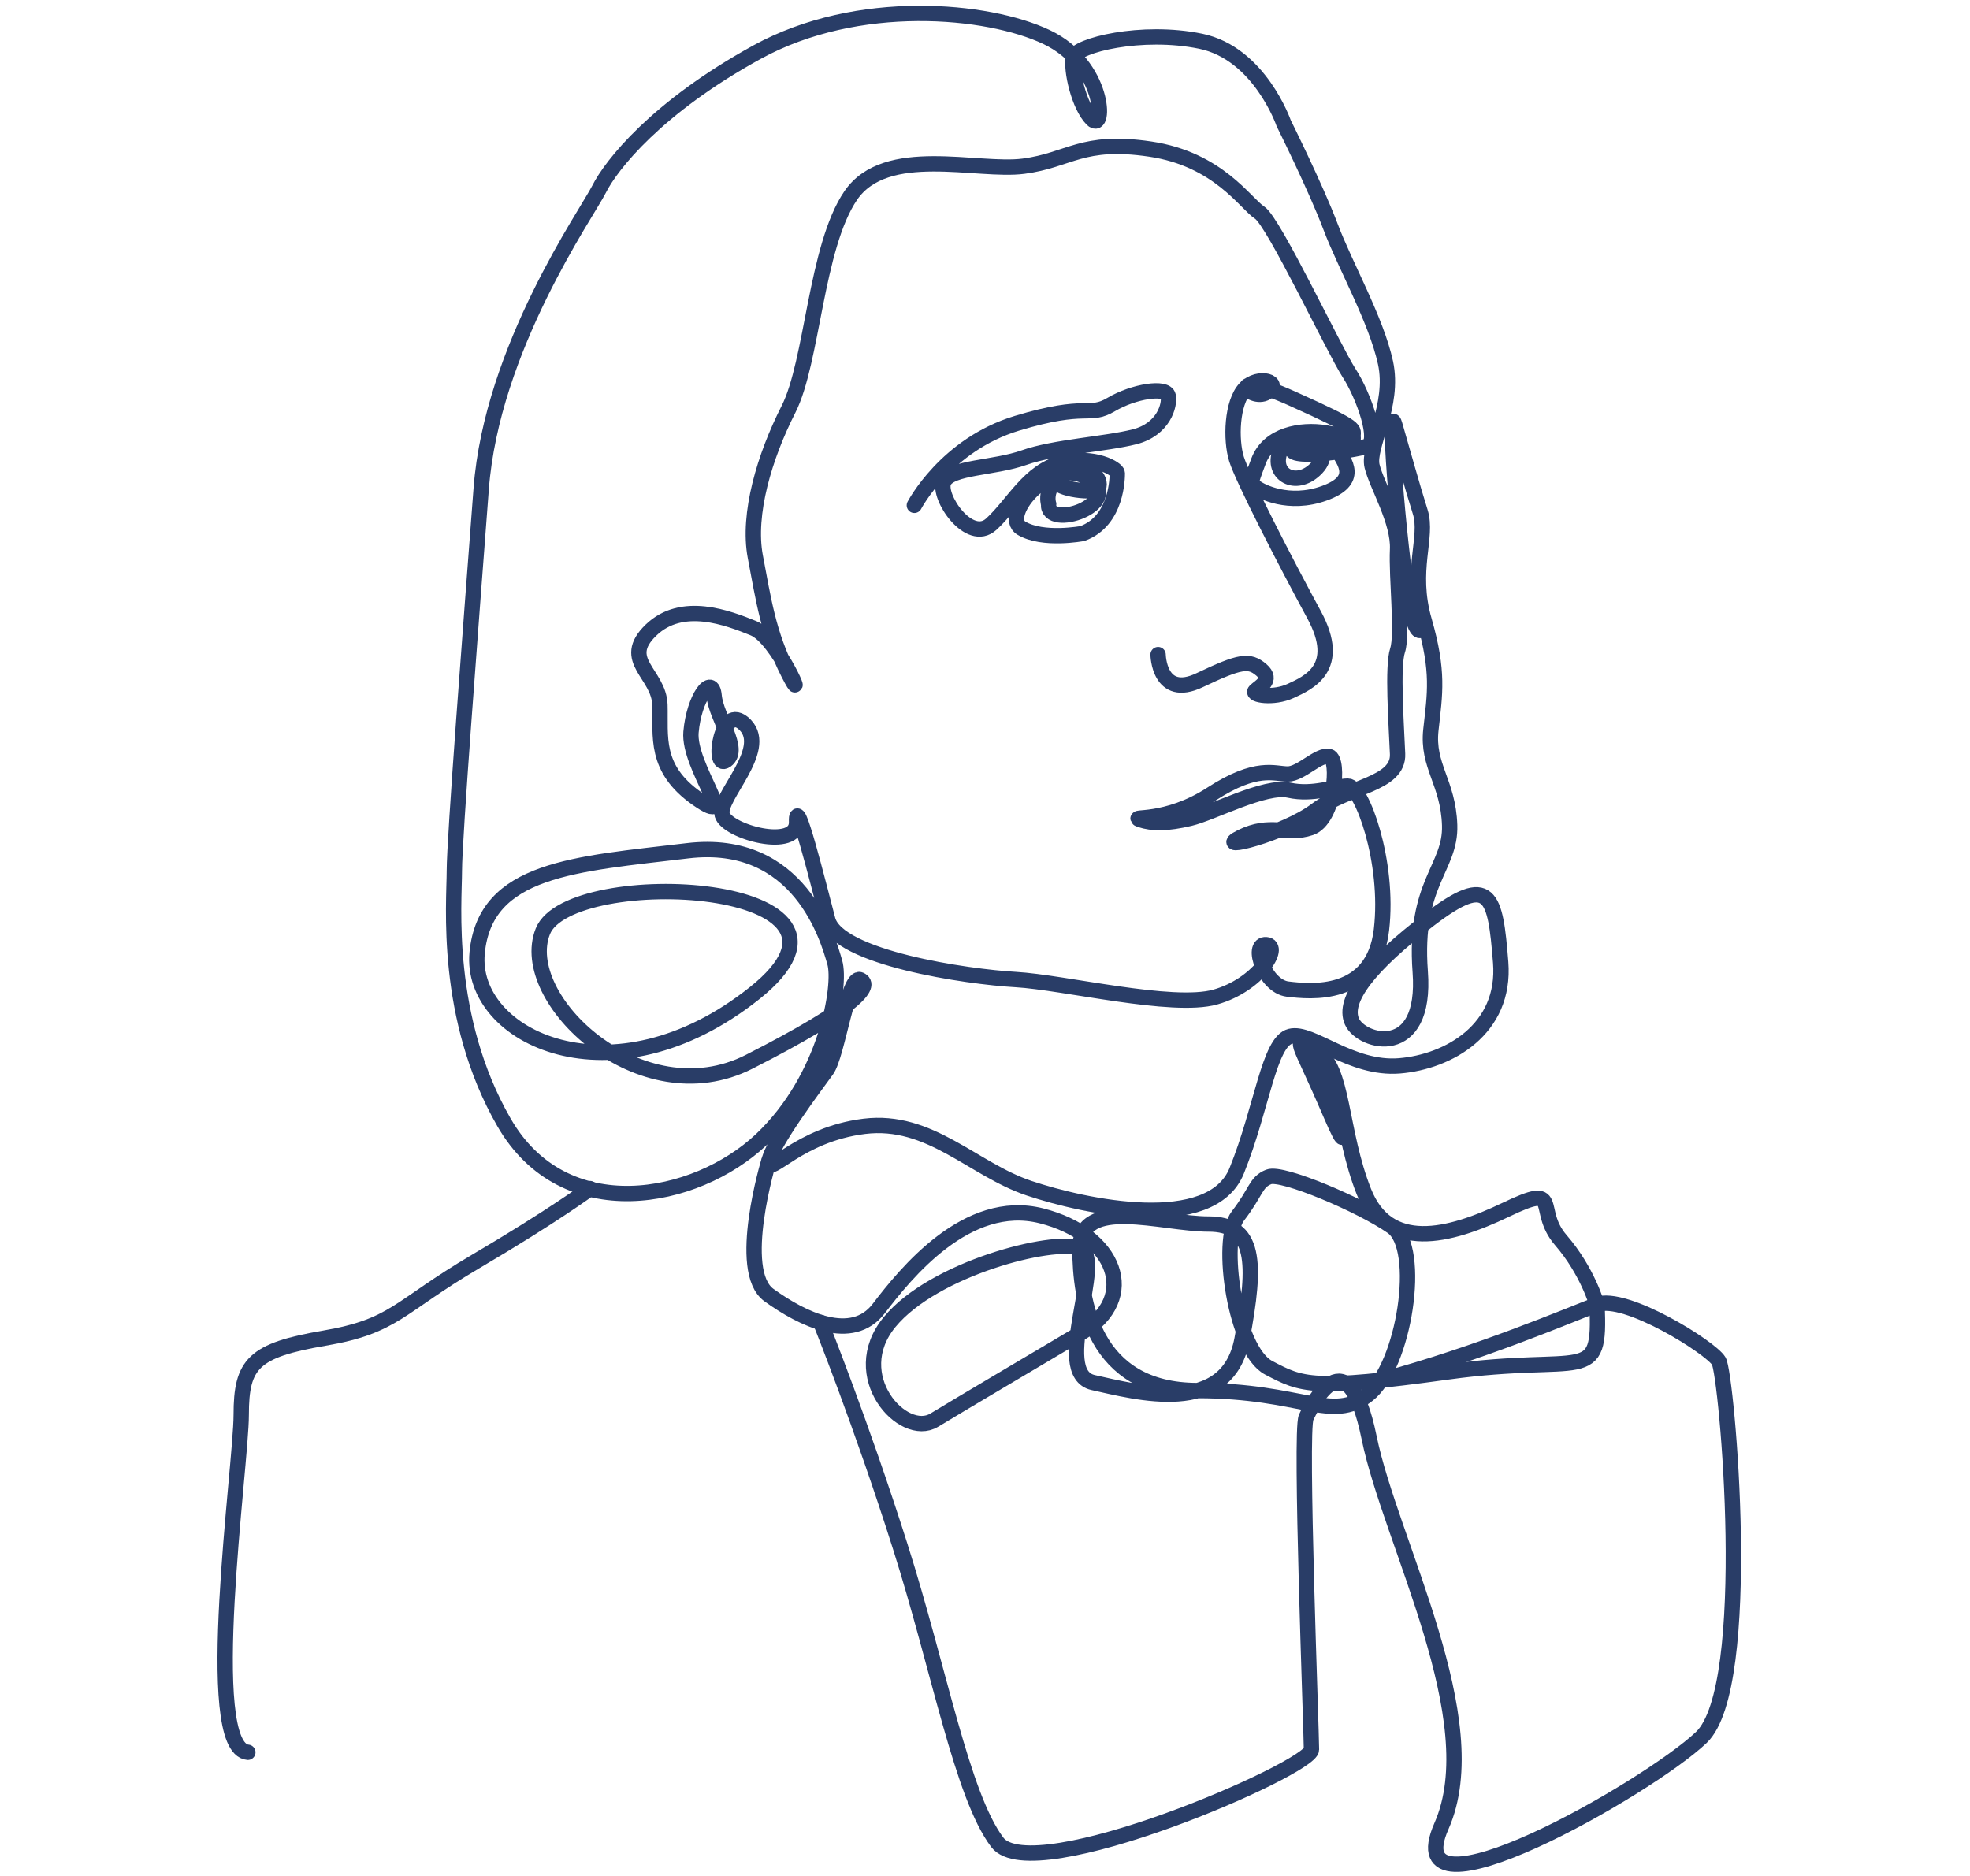 <svg width="147" height="140" viewBox="0 0 147 140" fill="none" xmlns="http://www.w3.org/2000/svg">
<path d="M86.416 48.851C86.416 48.851 86.47 52.209 89.514 50.761C92.559 49.313 93.214 49.224 94.117 49.988C95.019 50.752 93.966 51.259 93.665 51.561C93.364 51.863 95.011 52.165 96.312 51.561C97.613 50.957 100.206 49.855 98.064 45.893C95.913 41.931 92.718 35.713 92.267 34.257C91.816 32.8 91.913 30.046 92.913 28.989C93.913 27.932 95.763 28.536 94.515 29.291C93.267 30.046 91.169 27.381 96.418 29.744C101.666 32.098 100.914 32 100.967 32.604C101.02 33.208 100.764 32.604 98.914 32.302C97.064 32 94.657 32.435 93.913 34.408C93.17 36.38 93.329 36.06 93.692 36.362C94.064 36.664 96.161 37.765 98.808 36.815C101.454 35.864 100.41 34.505 99.657 33.404C98.905 32.302 95.958 32.151 95.462 33.857C94.966 35.562 96.86 36.415 98.259 34.914C99.657 33.413 97.259 32.151 96.462 33.306C95.666 34.461 101.065 33.608 102.012 33.306C102.959 33.004 101.79 29.566 100.666 27.834C99.542 26.102 95.046 16.544 93.993 15.869C92.939 15.194 90.921 11.88 85.823 11.125C80.725 10.37 79.823 11.951 76.38 12.404C72.928 12.857 66.113 10.752 63.484 14.589C60.864 18.427 60.634 27.008 58.837 30.543C57.041 34.079 55.766 38.369 56.359 41.532C56.961 44.694 57.333 47.324 58.837 50.264C60.342 53.204 58.085 47.634 56.217 46.879C54.341 46.124 50.898 44.774 48.57 47.03C46.242 49.287 49.172 50.264 49.243 52.6C49.314 54.936 48.792 57.344 52.013 59.6C55.235 61.856 51.341 57.193 51.562 54.634C51.783 52.076 53.137 50.273 53.288 51.925C53.438 53.577 55.315 55.913 54.191 56.739C53.066 57.566 53.819 52.227 55.616 54.11C57.412 55.993 53.518 59.529 53.89 60.808C54.261 62.087 59.51 63.517 59.439 61.332C59.368 59.147 61.015 65.773 61.767 68.634C62.519 71.494 72.184 72.898 75.787 73.102C79.389 73.306 87.479 75.305 90.683 74.408C93.887 73.511 95.683 70.597 94.48 70.499C93.276 70.402 94.382 73.608 96.082 73.813C97.781 74.017 102.481 74.514 103.083 69.398C103.684 64.281 101.587 58.667 100.587 58.667C99.587 58.667 97.984 59.369 96.188 58.969C94.391 58.569 90.488 60.675 88.788 61.074C87.089 61.474 85.992 61.474 85.089 61.172C84.186 60.87 86.992 61.474 90.391 59.262C93.789 57.059 95.09 57.761 96.09 57.761C97.091 57.761 98.392 56.26 99.188 56.455C99.985 56.66 99.587 61.172 97.79 61.776C95.993 62.38 94.789 61.376 92.594 62.478C90.399 63.579 95.79 62.274 98.188 60.47C100.587 58.667 104.384 58.56 104.286 56.26C104.189 53.95 103.888 49.74 104.286 48.532C104.685 47.324 104.189 43.113 104.286 41.008C104.384 38.902 102.737 36.246 102.383 34.789C102.029 33.333 104.083 30.277 103.383 27.061C102.684 23.855 100.383 19.839 99.286 16.926C98.188 14.012 95.79 9.198 95.79 9.198C95.79 9.198 93.993 3.983 89.594 3.077C85.195 2.171 80.3 3.379 80.097 4.285C79.893 5.191 80.495 7.901 81.495 8.904C82.496 9.908 82.496 4.854 78.097 2.766C73.698 0.679 64.006 -0.227 56.501 3.885C49.004 7.998 45.605 12.316 44.703 14.119C43.8 15.922 36.701 25.96 35.905 36.495C35.108 47.03 33.904 62.576 33.904 64.992C33.904 67.408 33.108 75.927 37.604 83.753C42.1 91.579 51.898 89.669 56.793 85.059C61.687 80.439 62.794 73.52 62.289 71.814C61.794 70.109 59.687 62.487 51.296 63.491C42.897 64.494 36.206 64.814 35.604 71.112C35.002 77.41 45.703 82.554 56.297 74.124C66.891 65.694 42.499 64.494 40.507 69.504C38.507 74.523 47.8 83.353 55.899 79.24C63.997 75.127 65.095 73.519 64.192 73.12C63.289 72.72 62.493 78.734 61.696 79.844C60.9 80.946 57.501 85.458 57.395 86.666C57.297 87.874 59.59 84.659 64.493 84.055C69.396 83.451 72.591 87.262 76.787 88.674C80.982 90.078 90.382 92.085 92.285 87.368C94.188 82.651 94.683 77.739 96.285 77.339C97.887 76.939 100.799 79.844 104.437 79.542C108.074 79.24 112.376 76.833 111.978 71.814C111.579 66.795 111.216 65.143 106.676 68.607C102.136 72.072 100.179 74.63 100.879 76.229C101.578 77.837 106.472 79.142 105.977 72.516C105.481 65.898 108.278 64.787 108.172 61.581C108.066 58.374 106.472 57.166 106.773 54.457C107.074 51.747 107.375 50.139 106.278 46.329M106.278 46.329C105.18 42.518 106.579 40.111 105.977 38.201C105.375 36.291 104.702 33.848 104.074 31.68C103.445 29.513 104.569 42.98 105.278 45.662C105.977 48.336 106.278 46.329 106.278 46.329Z" stroke="#293D67" stroke-width="1.145" stroke-miterlimit="10" stroke-linecap="round"/>
<path d="M68.228 37.712C68.228 37.712 70.573 33.199 75.875 31.591C81.177 29.984 81.221 31.192 82.92 30.188C84.62 29.184 87.018 28.838 87.169 29.54C87.319 30.241 86.815 32.044 84.673 32.595C82.522 33.146 78.672 33.35 76.424 34.15C74.176 34.949 70.927 34.852 70.423 35.953C69.927 37.054 72.326 40.617 73.972 39.115C75.618 37.614 76.769 35.154 79.221 34.55C81.672 33.946 83.372 35.003 83.372 35.305C83.372 35.607 83.372 38.867 80.769 39.817C80.769 39.817 77.822 40.377 76.22 39.417C74.618 38.458 78.548 33.848 81.248 35.731C83.947 37.614 78.079 39.604 78.247 37.614C78.247 37.614 77.76 36.131 79.699 35.287C81.637 34.443 82.31 36.077 81.902 36.477C81.495 36.886 78.265 36.406 78.946 35.722" stroke="#293D67" stroke-width="1.145" stroke-miterlimit="10" stroke-linecap="round"/>
<path d="M57.377 86.622C57.377 86.622 54.881 94.848 57.377 96.651C59.873 98.454 63.572 100.266 65.573 97.655C67.573 95.043 72.149 89.332 77.707 90.735C83.265 92.138 85.071 96.855 80.672 99.467C76.273 102.079 72.025 104.584 69.706 105.987C67.378 107.391 63.086 102.674 66.378 98.668C69.679 94.652 78.575 92.396 80.575 93.151C82.575 93.906 78.38 102.478 81.575 103.18C84.77 103.882 91.567 105.792 92.674 99.973C93.78 94.155 93.674 91.348 90.178 91.348C86.682 91.348 80.584 89.243 80.584 93.151C80.584 97.06 81.557 103.775 89.364 103.775C97.17 103.775 99.374 106.191 102.073 104.086C104.773 101.981 106.171 93.151 103.87 91.543C101.569 89.936 95.674 87.43 94.674 87.83C93.674 88.23 93.771 88.932 92.373 90.744C90.975 92.547 92.169 100.773 94.674 102.079C97.17 103.384 97.869 103.784 108.065 102.381C118.262 100.977 119.465 103.482 119.164 97.362C119.164 97.362 118.465 94.857 116.465 92.547C114.465 90.237 116.668 88.221 112.367 90.282C108.065 92.343 103.569 93.444 101.773 88.932C99.976 84.419 100.277 79.702 98.276 78.494M98.276 78.494C96.276 77.286 96.781 77.286 99.277 83.113C101.773 88.932 98.276 78.494 98.276 78.494Z" stroke="#293D67" stroke-width="1.145" stroke-miterlimit="10" stroke-linecap="round"/>
<path d="M61.236 98.694C61.236 98.694 64.281 106.28 67.175 115.412C70.078 124.544 71.768 133.969 74.415 137.486C77.061 141.004 97.861 131.97 97.861 130.566C97.861 129.163 96.993 106.804 97.462 105.783C97.931 104.77 100.56 99.458 102.162 107.284C103.764 115.11 111.057 128.355 107.561 136.278C104.065 144.202 122.953 133.471 126.953 129.66C130.954 125.849 128.856 102.576 128.254 101.572C127.652 100.568 121.253 96.553 119.156 97.362C117.058 98.161 110.349 101.03 103.003 103.011" stroke="#293D67" stroke-width="1.145" stroke-miterlimit="10" stroke-linecap="round"/>
<path d="M44.021 88.701C44.021 88.701 41.286 90.735 35.489 94.146C29.691 97.557 29.488 98.961 24.195 99.867C18.893 100.773 18 101.776 18 105.587C18 109.398 14.999 130.469 18.495 130.771" stroke="#293D67" stroke-width="1.145" stroke-miterlimit="10" stroke-linecap="round"/>
</svg>
